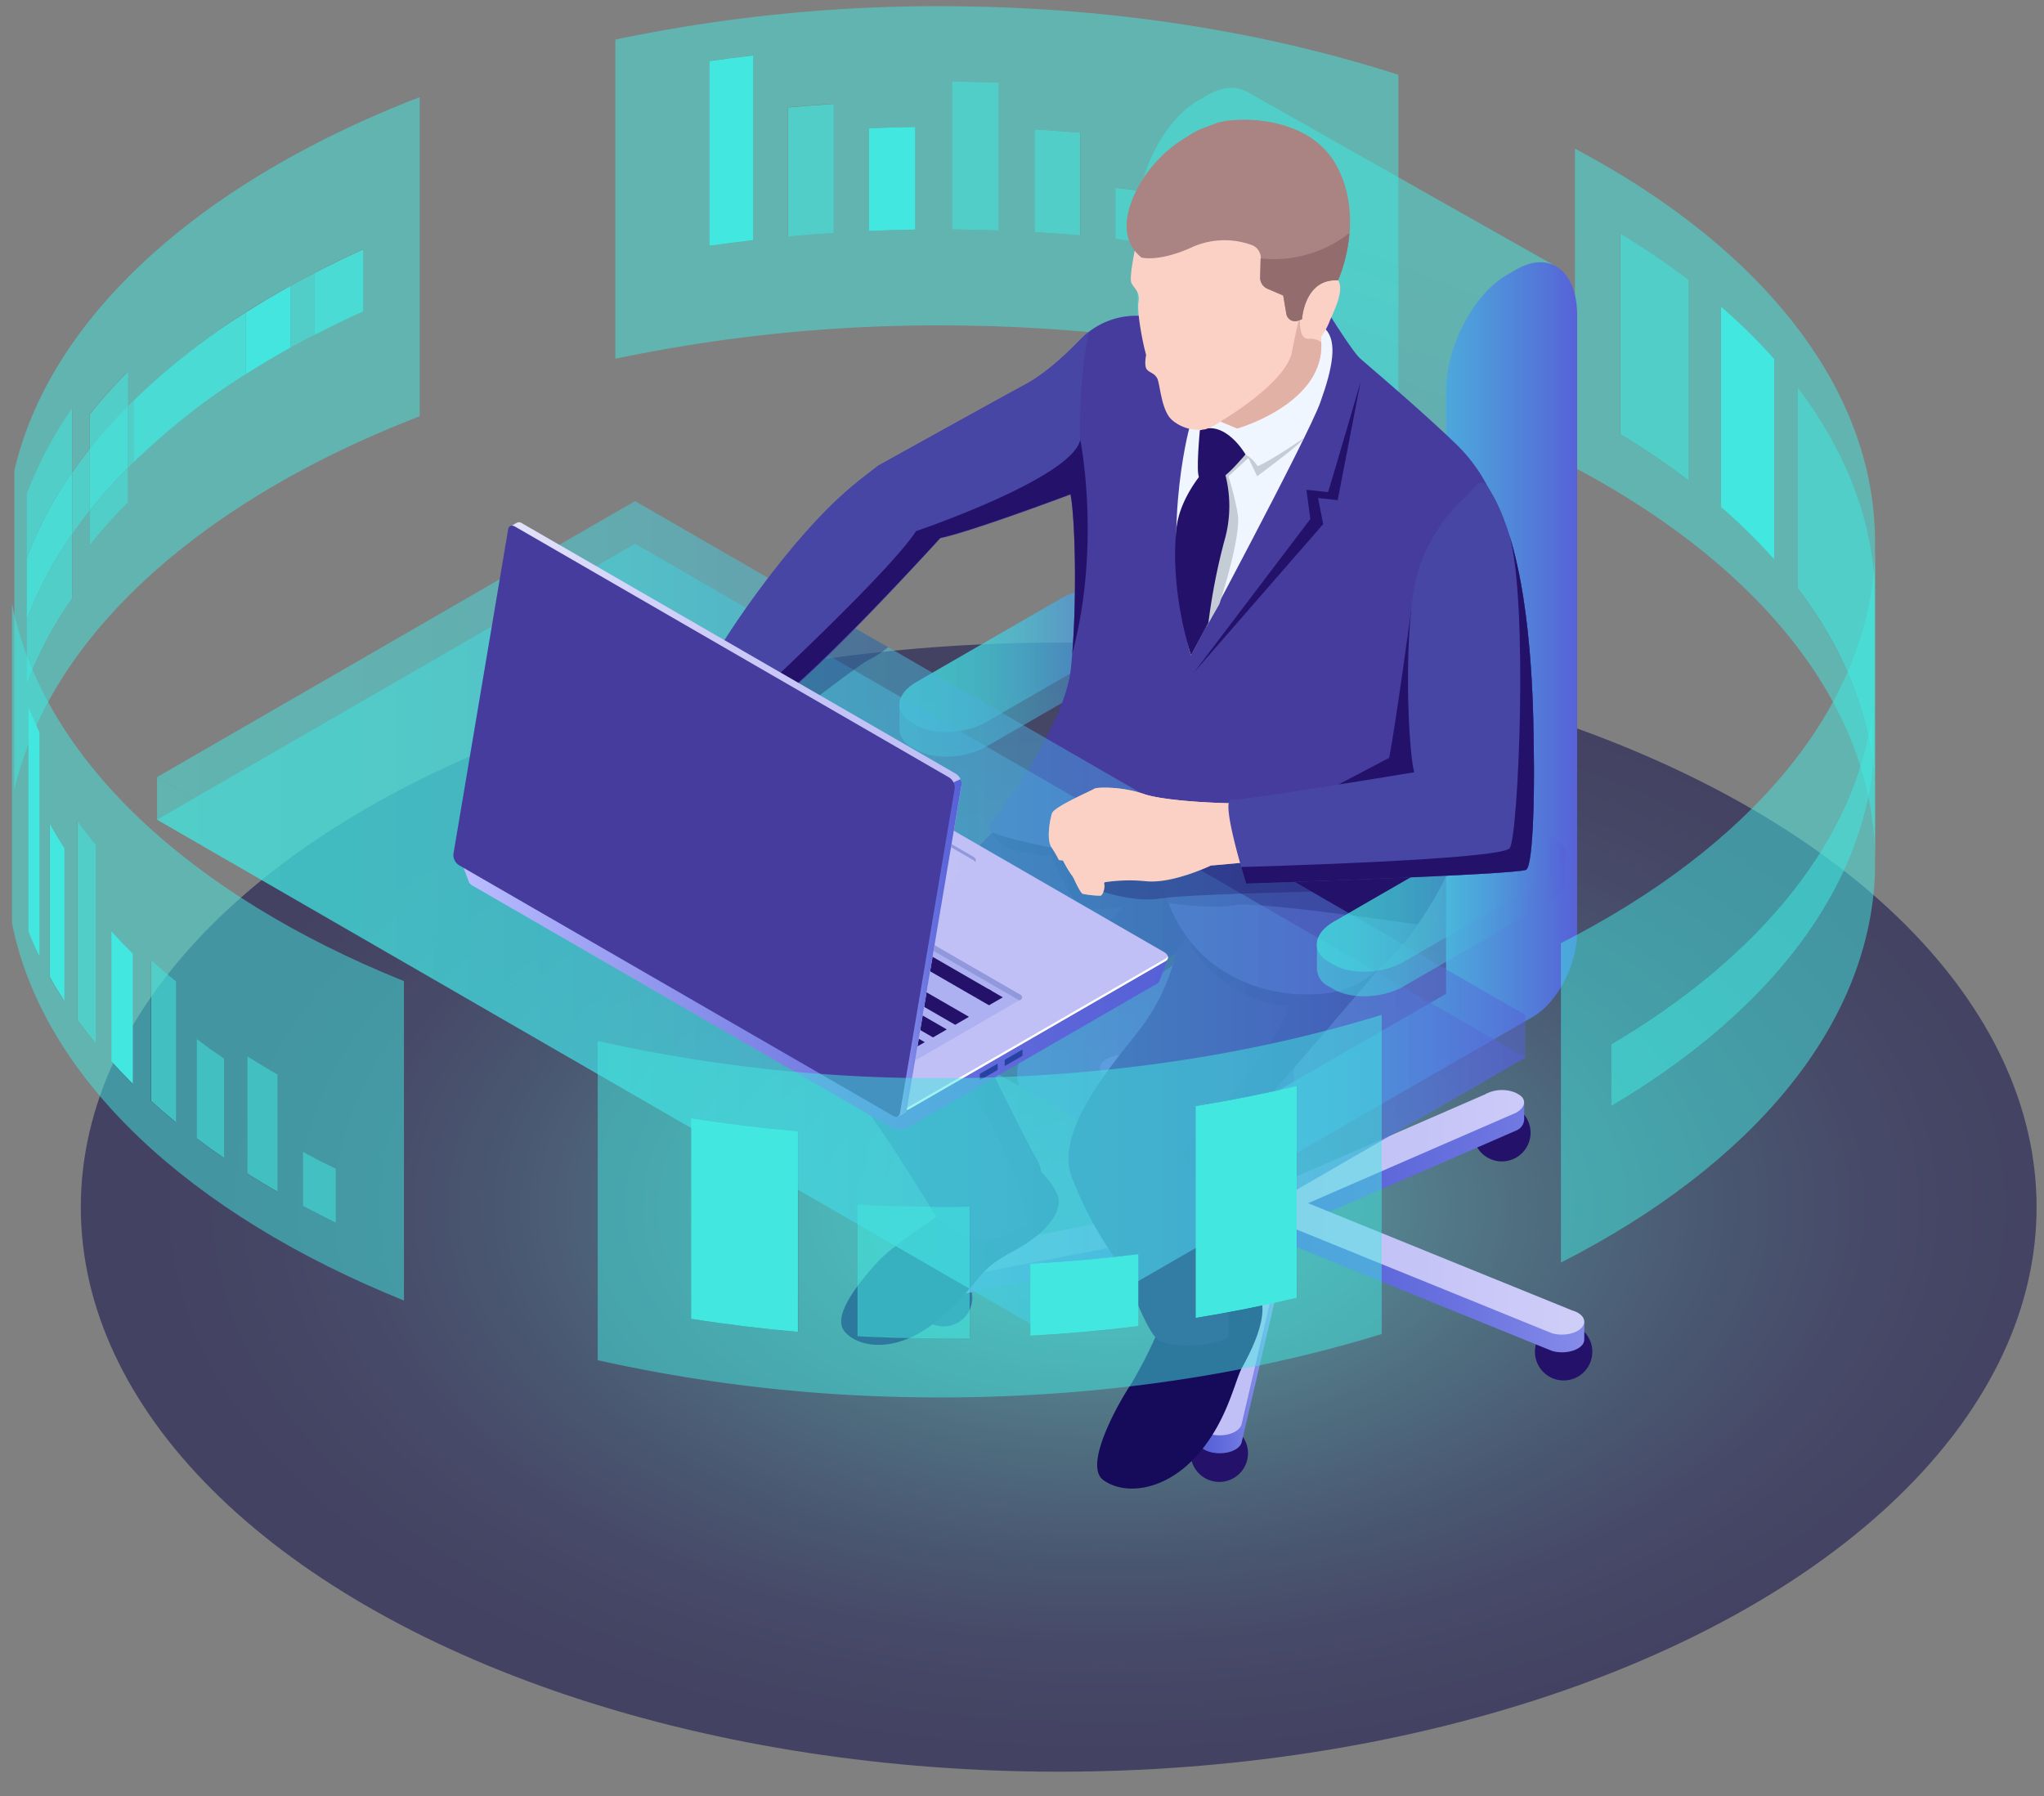 <svg xmlns="http://www.w3.org/2000/svg" xmlns:xlink="http://www.w3.org/1999/xlink" viewBox="0 0 360.96 317.24"><rect x="0" y="0" width="360.96" height="317.24" fill="#808080" stroke="none"/><defs><style>.cls-1{fill:none;}.cls-2{isolation:isolate;}.cls-16,.cls-17,.cls-19,.cls-3,.cls-34,.cls-35,.cls-36,.cls-38,.cls-39{opacity:0.5;}.cls-3{mix-blend-mode:lighten;fill:url(#Ѕезым_нный_градиент_211);}.cls-4,.cls-5,.cls-6,.cls-7,.cls-8{fill:#42e8e0;}.cls-4{opacity:0.5;}.cls-5{opacity:0.75;}.cls-6{opacity:0.88;}.cls-7{opacity:0.97;}.cls-9{fill:#24126a;}.cls-10{fill:url(#Ѕезым_нный_градиент_24);}.cls-11{fill:url(#Ѕезым_нный_градиент_24-2);}.cls-12{fill:url(#Ѕезым_нный_градиент_24-3);}.cls-13{fill:url(#Ѕезым_нный_градиент_24-4);}.cls-14{fill:url(#Ѕезым_нный_градиент_24-5);}.cls-15{fill:url(#Ѕезым_нный_градиент_3);}.cls-16{fill:url(#Ѕезым_нный_градиент_254);}.cls-17{fill:url(#Ѕезым_нный_градиент_254-2);}.cls-18{fill:#515151;}.cls-20{fill:url(#Ѕезым_нный_градиент_254-3);}.cls-21,.cls-41{fill:#2d2d2d;}.cls-22{fill:url(#Ѕезым_нный_градиент_254-4);}.cls-23{fill:#160a5b;}.cls-24{fill:#453c9e;}.cls-25{fill:#fcd1c5;}.cls-26{fill:#f0f6ff;}.cls-27{fill:#c4ccd6;}.cls-28{fill:#e2b1a6;}.cls-29{fill:#aa8383;}.cls-30{fill:#936d6d;}.cls-31{fill:#263649;}.cls-32{clip-path:url(#clip-path);}.cls-33{fill:#334659;}.cls-34{fill:url(#Ѕезым_нный_градиент_254-5);}.cls-35{fill:url(#Ѕезым_нный_градиент_254-6);}.cls-36{fill:url(#Ѕезым_нный_градиент_254-7);}.cls-37{fill:#180d5b;opacity:0.3;}.cls-38{fill:url(#Ѕезым_нный_градиент_254-8);}.cls-39{fill:url(#Ѕезым_нный_градиент_254-9);}.cls-40{fill:#4846a5;}.cls-41{opacity:0.63;}.cls-42{fill:url(#Ѕезым_нный_градиент_24-6);}.cls-43{fill:url(#Ѕезым_нный_градиент_3-2);}.cls-44{fill:#fff;}.cls-45{fill:#2842a2;}.cls-46{fill:#adb1f2;}.cls-47{fill:#9198db;}.cls-48{fill:url(#Ѕезым_нный_градиент_3-3);}.cls-49{fill:url(#Ѕезым_нный_градиент_3-4);}.cls-50{fill:url(#Ѕезым_нный_градиент_24-7);}</style><radialGradient id="Ѕезым_нный_градиент_211" cx="-2546.53" cy="-340.09" r="141.01" gradientTransform="matrix(-0.87, 0.5, 0.87, 0.5, -1723.81, 1656.52)" gradientUnits="userSpaceOnUse"><stop offset="0" stop-color="#42e8e0"/><stop offset="0.15" stop-color="#33aeb9"/><stop offset="0.31" stop-color="#267a95"/><stop offset="0.47" stop-color="#1b5078"/><stop offset="0.62" stop-color="#132e61"/><stop offset="0.76" stop-color="#0d1651"/><stop offset="0.89" stop-color="#090847"/><stop offset="1" stop-color="#080344"/></radialGradient><linearGradient id="Ѕезым_нный_градиент_24" x1="221.9" y1="213.96" x2="130.11" y2="236.37" gradientUnits="userSpaceOnUse"><stop offset="0" stop-color="#5761d7"/><stop offset="0.18" stop-color="#5c66d9"/><stop offset="0.39" stop-color="#6a73df"/><stop offset="0.61" stop-color="#8289e8"/><stop offset="0.85" stop-color="#a3a7f5"/><stop offset="1" stop-color="#bcbeff"/></linearGradient><linearGradient id="Ѕезым_нный_градиент_24-2" x1="222.58" y1="205.77" x2="324.2" y2="205.77" xlink:href="#Ѕезым_нный_градиент_24"/><linearGradient id="Ѕезым_нный_градиент_24-3" x1="211.13" y1="203.58" x2="187.37" y2="180.62" xlink:href="#Ѕезым_нный_градиент_24"/><linearGradient id="Ѕезым_нный_градиент_24-4" x1="223.82" y1="226.53" x2="312.06" y2="226.53" xlink:href="#Ѕезым_нный_градиент_24"/><linearGradient id="Ѕезым_нный_градиент_24-5" x1="211.47" y1="236.46" x2="228.1" y2="236.46" xlink:href="#Ѕезым_нный_градиент_24"/><linearGradient id="Ѕезым_нный_градиент_3" x1="216.86" y1="219.95" x2="333.15" y2="219.95" gradientUnits="userSpaceOnUse"><stop offset="0" stop-color="#c0bff6"/><stop offset="0.29" stop-color="#c5c4f7"/><stop offset="0.64" stop-color="#d3d2f9"/><stop offset="1" stop-color="#e9e9fd"/></linearGradient><linearGradient id="Ѕезым_нный_градиент_254" x1="158.81" y1="116.59" x2="202.81" y2="116.59" gradientUnits="userSpaceOnUse"><stop offset="0" stop-color="#42e8e0"/><stop offset="0.15" stop-color="#43e3e0"/><stop offset="0.33" stop-color="#45d5df"/><stop offset="0.52" stop-color="#49bddd"/><stop offset="0.72" stop-color="#4e9cdb"/><stop offset="0.93" stop-color="#5472d8"/><stop offset="1" stop-color="#5761d7"/></linearGradient><linearGradient id="Ѕезым_нный_градиент_254-2" x1="158.81" y1="118.78" x2="202.81" y2="118.78" xlink:href="#Ѕезым_нный_градиент_254"/><linearGradient id="Ѕезым_нный_градиент_254-3" x1="254.73" y1="44.28" x2="212.95" y2="151.78" xlink:href="#Ѕезым_нный_градиент_254"/><linearGradient id="Ѕезым_нный_градиент_254-4" x1="212.05" y1="128.75" x2="278.52" y2="128.75" xlink:href="#Ѕезым_нный_градиент_254"/><clipPath id="clip-path"><path class="cls-1" d="M235.5,170.39l-.85-.49c-3.15-1.82-2.76-5,.89-7.11L261.23,148c3.64-2.11,9.15-2.34,12.31-.51l.85.49c3.16,1.82,2.76,5-.88,7.11l-25.69,14.83C244.17,172,238.66,172.21,235.5,170.39Z"/></clipPath><linearGradient id="Ѕезым_нный_градиент_254-5" x1="27.73" y1="165.79" x2="269.37" y2="165.79" xlink:href="#Ѕезым_нный_градиент_254"/><linearGradient id="Ѕезым_нный_градиент_254-6" x1="27.73" y1="186.39" x2="269.37" y2="186.39" xlink:href="#Ѕезым_нный_градиент_254"/><linearGradient id="Ѕезым_нный_градиент_254-7" x1="27.73" y1="158.26" x2="269.37" y2="158.26" xlink:href="#Ѕезым_нный_градиент_254"/><linearGradient id="Ѕезым_нный_градиент_254-8" x1="232.52" y1="158.92" x2="276.52" y2="158.92" xlink:href="#Ѕезым_нный_градиент_254"/><linearGradient id="Ѕезым_нный_градиент_254-9" x1="232.52" y1="161.1" x2="276.52" y2="161.1" xlink:href="#Ѕезым_нный_градиент_254"/><linearGradient id="Ѕезым_нный_градиент_24-6" x1="67.1" y1="164.25" x2="192.18" y2="164.25" gradientTransform="matrix(-1, 0, 0, 1, 273.33, 0)" xlink:href="#Ѕезым_нный_градиент_24"/><linearGradient id="Ѕезым_нный_градиент_3-2" x1="109.12" y1="160.08" x2="234.27" y2="160.08" gradientTransform="matrix(-1, 0, 0, 1, 273.33, 0)" xlink:href="#Ѕезым_нный_градиент_3"/><linearGradient id="Ѕезым_нный_градиент_3-3" x1="101" y1="150.45" x2="133.04" y2="150.45" gradientTransform="matrix(-1, 0, 0, 1, 273.33, 0)" xlink:href="#Ѕезым_нный_градиент_3"/><linearGradient id="Ѕезым_нный_градиент_3-4" x1="103.51" y1="144.68" x2="192.07" y2="144.68" gradientTransform="matrix(-1, 0, 0, 1, 273.33, 0)" xlink:href="#Ѕезым_нный_градиент_3"/><linearGradient id="Ѕезым_нный_градиент_24-7" x1="103.51" y1="167.39" x2="118.72" y2="167.39" gradientTransform="matrix(-1, 0, 0, 1, 273.33, 0)" xlink:href="#Ѕезым_нный_градиент_24"/></defs><g class="cls-2"><g id="_лой_1" data-name="—лой_1"><ellipse class="cls-3" cx="186.96" cy="213.21" rx="172.69" ry="99.71"/><path class="cls-4" d="M331,137.9V102.47c-.82-12.08-5.6-23.59-13.62-34.11v35.43c8,10.53,12.8,22,13.62,34.11ZM313.31,98.82V63.38a102.59,102.59,0,0,0-9.38-9.24V89.57a102.67,102.67,0,0,1,9.38,9.25Zm-15.19-14V49.42a136,136,0,0,0-12-8.14V76.71a136,136,0,0,1,12,8.14Zm-20-2.23V26.25c32.64,17.32,53,42.08,53,69.48v56.38c0-27.4-20.38-52.17-53-69.49Z"/><path class="cls-4" d="M218.44,55.56V45.38q-3.74-.72-7.55-1.33V54.23q3.81.62,7.55,1.33ZM204.86,43.14v-9c-2.59-.36-5.19-.68-7.82-1v9c2.63.29,5.23.61,7.82,1Zm26.65,5.1V36q-3.58-.89-7.26-1.68V46.56q3.67.8,7.26,1.68ZM190.8,41.57V23.44c-2.65-.23-5.34-.42-8-.58V41c2.7.15,5.39.35,8,.57Zm-29.17-1V22.42q-4.09.06-8.15.24V40.79q4.05-.18,8.15-.24Zm-14.49.59V18.33c-2.67.17-5.33.39-8,.63V41.77c2.63-.25,5.29-.46,8-.63Zm29.22-.44V14.61c-2.45-.08-4.9-.14-7.37-.16h-.88V40.53H169c2.47,0,4.92.08,7.37.17ZM133,42.42V9.79q-3.9.45-7.74,1V43.44q3.84-.55,7.74-1ZM108.65,7A277.28,277.28,0,0,1,169,1.11c28.33.29,54.87,4.65,77.95,12.1V69.58C223.86,62.14,197.32,57.77,169,57.49a277.29,277.29,0,0,0-60.34,5.88V7Z"/><path class="cls-4" d="M12.74,83.46V72.11a68.51,68.51,0,0,0-8,15.13v33.61a68.44,68.44,0,0,1,8-15.12V94.38c1-1.41,2-2.8,3.1-4.17v6.12a90.05,90.05,0,0,1,6.78-7.6V82.61C33.25,71.9,47.42,62.52,64.18,55V44q-4.47,2-8.7,4.21c-1.4.73-2.79,1.47-4.15,2.23A128.63,128.63,0,0,0,23.58,70.74c-.33.31-.65.63-1,1V65.57a91.63,91.63,0,0,0-6.78,7.6v6.12c-1.09,1.38-2.13,2.77-3.1,4.17ZM2.53,83.11C8.94,55.6,35.89,31.9,74.12,17.16V73.53C35.89,88.28,8.94,112,2.53,139.48V83.11Z"/><path class="cls-5" d="M22.62,71.69c.31-.32.63-.64,1-1V81.65A121.55,121.55,0,0,1,43.43,66.09q3.81-2.43,7.9-4.7V50.48c1.36-.76,2.75-1.5,4.15-2.23V59.16Q59.71,57,64.18,55v0C47.42,62.52,33.25,71.9,22.62,82.61V71.69ZM12.74,83.46c1-1.4,2-2.79,3.1-4.17V90.21c-1.09,1.37-2.13,2.76-3.1,4.17V83.46Z"/><path class="cls-6" d="M55.48,48.25q4.23-2.19,8.7-4.21V55q-4.47,2-8.7,4.2V48.25Z"/><path class="cls-6" d="M23.58,70.74A121.59,121.59,0,0,1,43.43,55.17V66.09A121.55,121.55,0,0,0,23.58,81.65V70.74Z"/><path class="cls-7" d="M43.43,55.17q3.81-2.43,7.9-4.69V61.39q-4.09,2.28-7.9,4.7V55.17Z"/><path class="cls-5" d="M4.72,87.24a68.51,68.51,0,0,1,8-15.13V83.46a68.51,68.51,0,0,0-8,15.13V109.5a68.44,68.44,0,0,1,8-15.12v11.35a68.44,68.44,0,0,0-8,15.12V87.24Z"/><path class="cls-6" d="M4.72,98.59a68.51,68.51,0,0,1,8-15.13V94.38a68.44,68.44,0,0,0-8,15.12V98.59Z"/><path class="cls-5" d="M15.84,90.21a90.05,90.05,0,0,1,6.78-7.6v6.12a90.05,90.05,0,0,0-6.78,7.6V90.21Zm0-17a91.63,91.63,0,0,1,6.78-7.6v6.12a91.63,91.63,0,0,0-6.78,7.6V73.17Z"/><path class="cls-6" d="M15.84,79.29a91.63,91.63,0,0,1,6.78-7.6V82.61a90.05,90.05,0,0,0-6.78,7.6V79.29Z"/><path class="cls-5" d="M317.41,68.36c8,10.52,12.8,22,13.62,34.11V137.9c-.82-12.07-5.6-23.58-13.62-34.11V68.36Z"/><path class="cls-8" d="M303.93,54.14a102.59,102.59,0,0,1,9.38,9.24V98.82a102.67,102.67,0,0,0-9.38-9.25V54.14Z"/><path class="cls-5" d="M286.16,41.28a136,136,0,0,1,12,8.14V84.85a136,136,0,0,0-12-8.14V41.28Z"/><path class="cls-5" d="M224.25,34.28q3.67.8,7.26,1.68V48.24q-3.58-.89-7.26-1.68V34.28Z"/><path class="cls-5" d="M210.89,44.05q3.81.62,7.55,1.33V55.56q-3.74-.72-7.55-1.33V44.05Z"/><path class="cls-5" d="M197,33.17c2.63.29,5.23.61,7.82,1v9c-2.59-.35-5.19-.67-7.82-1v-9Z"/><path class="cls-5" d="M182.76,22.86c2.7.16,5.39.35,8,.58V41.57c-2.65-.22-5.34-.42-8-.57V22.86Z"/><path class="cls-5" d="M168.11,14.44H169c2.47,0,4.92.08,7.37.16V40.7c-2.45-.09-4.9-.14-7.37-.17h-.88V14.44Z"/><path class="cls-8" d="M153.48,22.66q4.05-.18,8.15-.24V40.55q-4.09.06-8.15.24V22.66Z"/><path class="cls-5" d="M139.18,19c2.63-.24,5.29-.46,8-.63V41.14c-2.67.17-5.33.38-8,.63V19Z"/><path class="cls-8" d="M125.27,10.8q3.84-.56,7.74-1V42.42q-3.9.46-7.74,1V10.8Z"/><path class="cls-9" d="M220.39,256.67a5.07,5.07,0,1,1-5.07-5.07A5.07,5.07,0,0,1,220.39,256.67Z"/><path class="cls-9" d="M270.29,200.06a5.07,5.07,0,1,1-5.06-5.07A5.07,5.07,0,0,1,270.29,200.06Z"/><circle class="cls-9" cx="276.13" cy="238.75" r="5.07"/><path class="cls-9" d="M171.71,229.2a5.07,5.07,0,1,1-5.07-5.07A5.06,5.06,0,0,1,171.71,229.2Z"/><path class="cls-9" d="M203,195A5.07,5.07,0,1,1,198,189.9,5.06,5.06,0,0,1,203,195Z"/><path class="cls-10" d="M222.51,213.73l-55.7,10.73a5,5,0,0,0-.69.11l0-.37-2.68-.68v3.16h0a1.64,1.64,0,0,0,0,.38c.34,1.23,2.35,2.08,4.5,1.88l55.7-10.73Z"/><path class="cls-11" d="M269.17,194.62l-1.69,1.43a6.36,6.36,0,0,0-5.22.39l-39.68,17.27,5.56,3.21,39.67-17.27a2.23,2.23,0,0,0,1.35-1.88h0Z"/><path class="cls-12" d="M201.72,190.77c-1-1.12-3.35-1.56-5.28-1h0a3.58,3.58,0,0,0-.63.23,2.88,2.88,0,0,0-.35-.45,7.84,7.84,0,0,0-1.16-.83v3.15h0a1.55,1.55,0,0,0,.42,1l25.6,23.38,7-2.06Z"/><path class="cls-13" d="M279.79,233.39l-.94.33-.54,1.13a4.42,4.42,0,0,0-.67-.25l-50.25-20.42-3.57,4,50.26,20.42c1.93.57,4.29.12,5.28-1h0a1.5,1.5,0,0,0,.41-1.05h0Z"/><path class="cls-14" d="M220.34,216.25l-8.25,35.36-.62-.32v3.27h0c.11,1,1.44,1.92,3.3,2.09,2.14.2,4.15-.64,4.49-1.88L228.1,217Z"/><path class="cls-15" d="M277.64,231.45,231,212.51l36.78-16c1.65-.95,1.83-2.39.4-3.21l-.38-.23a6.21,6.21,0,0,0-5.57.23l-36.78,16-23.76-21.69c-1-1.12-3.35-1.56-5.28-1h0c-1.93.57-2.7,1.93-1.71,3.05l23.75,21.68-51.67,9.95c-2.15.2-3.61,1.36-3.27,2.6s2.35,2.08,4.5,1.88l51.66-9.95-8.18,35.06c-.34,1.24,1.12,2.4,3.27,2.6s4.15-.65,4.49-1.89l8.18-35.06,46.62,18.94c1.93.57,4.29.13,5.28-1S279.57,232,277.64,231.45ZM226,212.56l-.87,1-1.89-.17-.3-1.09,1.7-.5Z"/><path class="cls-9" d="M224.43,215.46h0a4.07,4.07,0,0,1-4.07-4.07v-47h8.13v47A4.07,4.07,0,0,1,224.43,215.46Z"/><path class="cls-16" d="M161.79,128.07l-.85-.5c-3.16-1.82-2.76-5,.88-7.1l25.69-14.84c3.65-2.1,9.16-2.33,12.32-.51l.85.49c3.16,1.83,2.76,5-.88,7.11l-25.7,14.84C170.46,129.66,165,129.89,161.79,128.07Z"/><path class="cls-17" d="M202.81,108.44h0a3.79,3.79,0,0,0-2.11-2.84l-.85-.49c-3.16-1.82-8.67-1.59-12.32.51l-25.69,14.84c-1.93,1.11-2.94,2.53-3,3.89h0v4.47h0a3.64,3.64,0,0,0,2.12,3.1l.85.49c3.16,1.82,8.67,1.59,12.31-.51l25.7-14.83c1.87-1.08,2.88-2.45,3-3.77h0Z"/><path class="cls-18" d="M216.18,148.77l-53.81,31c-2.66,1.54-4.83-.09-4.83-3.65h0c0-3.55,2.17-7.68,4.83-9.22L224,131.37v2.43C224,139.57,220.51,146.27,216.18,148.77Z"/><g class="cls-19"><path class="cls-20" d="M220.15,16.16h0c-1.87-1-4.28-.87-6.91.65l-1.61.92c-5.95,3.44-10.77,12.66-10.77,20.59V144.74l14.3-8.25v3.38l-17.15,14-39,26.12,54.76,30.95,31.48-24.23,17.92-15.31L274.38,46.83Z"/></g><path class="cls-21" d="M180,191.82a6.65,6.65,0,0,1,1.42-6.73c2.88-2.88,18-9.25,19.11-9.93s6.54-4.69,6.54-4.69l1.66-3.72s-30.73,3-31.14,3.47-14.39,13-14,13.57,9.64,2.78,9.64,2.78l1.78,2.44Z"/><path class="cls-22" d="M267.75,47.61l-1.61.93c-5.95,3.43-10.77,12.65-10.77,20.58V175.53l-38.49,22.2c-2.67,1.54-4.83,5.67-4.83,9.23h0c0,3.55,2.16,5.18,4.83,3.65l53.81-31c4.33-2.5,7.83-9.2,7.83-15V55.75C278.52,47.82,273.7,44.17,267.75,47.61Z"/><path class="cls-23" d="M165.48,214.87S157.55,220,154.87,223s-8,9.14-5.8,12.06,9.56,4.56,17.49-2.74,5.67-7.74,12.43-11.36,8.61-7.56,7.8-9.81-4.15-6.23-6-5.38S165.48,214.87,165.48,214.87Z"/><path class="cls-23" d="M204,236.23a80,80,0,0,1-4.32,8.34c-1.46,2.08-8.58,14.07-4.86,16.82s10.75,2,16.31-4.05S218,244,219.35,241.53s4.79-8.86,3.17-12.58-2-4.35-2-4.35Z"/><path class="cls-9" d="M175.25,147.05S151.69,170.29,147.83,182a13,13,0,0,0,2.92,11.26c4.56,4.94,14.23,21.11,14.23,21.11s7.21,8.73,16.53,1.75c0,0,4.21-6.73,1.62-11.21s-9.48-18.77-9.48-18.77,15.11-10.4,22.57-13a103.79,103.79,0,0,0,11.43-4.66,35.75,35.75,0,0,1-6.81,13.9c-5.45,6.87-14.59,17.89-11.55,25.57A64.35,64.35,0,0,0,197,222.35c2.86,4.42,5.56,13.64,8,14.59s13.7,2.07,15.53-5.27-3.84-21.59-6.4-26.41c0,0,30.47-35.15,33.37-39S184.68,141.09,175.25,147.05Z"/><path class="cls-23" d="M183.13,204.87c-2.59-4.47-9.48-18.77-9.48-18.77s15.11-10.4,22.57-13a103.79,103.79,0,0,0,11.43-4.66,77.05,77.05,0,0,0,8.13-15.51c-17.18-5-35.84-8.83-40.53-5.86,1.66,4.11,10.42,4.08,10.42,4.08s3.27,8,5.44,9,7.36-.1,7.36-.1-.84,1.31-4.54,4-26.88,21.66-26.88,21.66,1.32.75,7.49,11.91,7,18.51,7,18.51S185.72,209.35,183.13,204.87Z"/><path class="cls-23" d="M235.21,159.38c-13.62-1.3-29.48-1.41-25.91,5.74a22.84,22.84,0,0,0,18.24,12.67c-.08,4.46-18.77,26-18.77,26l4.35,8.47c4.36,8.47,3.81,23.89,3.81,23.89a6.85,6.85,0,0,0,3.55-4.47c1.82-7.33-3.84-21.59-6.4-26.41,0,0,30.47-35.15,33.37-39C248.31,165.1,243.15,162.43,235.21,159.38Z"/><path class="cls-24" d="M151.43,85.09l3.62-2.81s19.53-10.85,26-14.36c3.52-1.9,7.17-5.31,9.78-8a13.61,13.61,0,0,1,9.75-4.15l34.22-.17s4,6.39,5.33,7.65c1,.92,10.27,8.7,16.93,15.11a28.84,28.84,0,0,1,7.76,12.91c3.81,13.44,3.76,40.52,4.33,59.89A60.65,60.65,0,0,1,261,153.3c-5.83,1.24-5.11.45-5.11.45s-8.73,19.64-20.57,21.54-27.81-3.64-30.65-22.24c0,0-23.09-3.46-29.36-6a1,1,0,0,1-.4-1.45c2.79-3.71,13.2-18.07,14.19-27.43,1.15-10.82.8-26.53-.06-30.82,0,0-17.41,6.56-23,7.72,0,0-21.2,23.3-30.06,29.64,0,0,3-4.77-3.06-8Z"/><path class="cls-9" d="M261,153.3c.88-.19,1.68-.37,2.41-.55l-1.23-2.41L230,146.94l-18.76,1L204.82,154a30.13,30.13,0,0,0,1.52,5.51s8,1.15,11.67.36,32.28,3.42,32.33,3.42a65.42,65.42,0,0,0,5.5-9.53C255.81,154,256.16,154.32,261,153.3Z"/><path class="cls-25" d="M217.61,142.08a.28.28,0,0,0-.26-.21c-1.55,0-11.59-.33-15.38-1.64-4.12-1.42-8.48-1.16-8.7-.93s-7.08,3.15-7.48,4.33-1,4.69-.12,6A20.23,20.23,0,0,1,187,151.9l.72.08a21.46,21.46,0,0,0,1.44,2.46,4.12,4.12,0,0,1,.56.92c.43.93,1.19,2.47,1.51,2.51a16.46,16.46,0,0,0,3.11.33c.45-.12.84-1.46.66-2.06a.25.25,0,0,1,.2-.34,29.64,29.64,0,0,1,7.29-.15c4.47.41,10.78-2.51,11.35-2.78a.17.17,0,0,1,.1,0l6.29-.57a.28.28,0,0,0,.25-.36Z"/><path class="cls-26" d="M210,75.72s-5.36,19.75.3,40.05c0,0,20.62-38.46,22.86-44.7s3-10.67.95-12.91-20.71,9.33-20.71,9.33Z"/><path class="cls-27" d="M215.34,106.69s3.92-12,3.24-15.89a46.06,46.06,0,0,0-1.66-6.66l3.54-3.26L222,84.11s7.8-5.72,8.32-6.78c0,0-6.28,4.31-8.25,5a5.91,5.91,0,0,0-2.17-2.07c-1.24-.52-4.31,3.68-4.31,3.68l-.57,7.3-3.08,17,1.07,2.53Z"/><path class="cls-9" d="M211.89,76s-.74,7.76-.1,8.31,3,.58,4.16-.05,4-4,4-4S216.43,74.06,211.89,76Z"/><path class="cls-9" d="M216.1,82.83a22.11,22.11,0,0,1,.08,12.83A108.14,108.14,0,0,0,213.4,110l-3.07,5.74s-3.82-11.24-2.56-22.53c.56-5.07,4.43-9.55,4.43-9.55Z"/><path class="cls-25" d="M200.4,44.23s-1,4.8-.61,5.71,1.56,1.52,1.26,3.39.79,7.47,1.35,9.34c0,0-.41,2,.15,2.61s1.28.59,1.8,1.53.71,5.79,2.67,7.41a7.22,7.22,0,0,0,5.84,1.6,9.49,9.49,0,0,0,2.67-1.36l2.95,1.24s15.33-4.35,14.85-15.12V59.44a12.39,12.39,0,0,0,1.41-2.52c.31-1,2.85-5.48,1.57-7.41,0,0,5.94-23.44-12.38-24.85S202.84,36.08,200.4,44.23Z"/><path class="cls-28" d="M233.33,60.58v-.13a3.36,3.36,0,0,0-2.1-.64c-2.1.37-1.62-4-1.62-4s-.39.79-1.46,6.35-12.62,12.28-12.62,12.28l2.95,1.24S233.81,71.35,233.33,60.58Z"/><path class="cls-29" d="M200.48,34.05c-1.79,3.8-2.65,8.37,1.1,11.44,0,0,3.15.86,9.13-1.92A14,14,0,0,1,221,43.26a2.44,2.44,0,0,1,1.65,2.38L222.54,49a2.12,2.12,0,0,0,1.29,2l2.78,1.19.55,3.24a1.55,1.55,0,0,0,2.06,1.21l.71-.25s.41-7.22,6.37-6.86c0,0,4.82-10.43-.12-20s-18.49-8.86-21.38-7.77c-3.8,1.42-3.27,1.21-5.45,2.56A23.12,23.12,0,0,0,200.48,34.05Z"/><path class="cls-9" d="M249.23,107.61s-2.77,20.45-3.91,26.24l-9,4.73,15.92-1Z"/><path class="cls-30" d="M236.3,49.51a27.16,27.16,0,0,0,2-8.36,21.57,21.57,0,0,1-15.69,4.49L222.54,49a2.12,2.12,0,0,0,1.29,2l2.78,1.19.55,3.24a1.55,1.55,0,0,0,2.06,1.21l.71-.25S230.34,49.15,236.3,49.51Z"/><path class="cls-9" d="M240.26,67.48s-4.74,16.3-5.73,19.44l-3.82-.41.69,5.16-20.56,27.11,22.83-26.21-.91-4.6,3.47.37Z"/><path class="cls-31" d="M220.07,156.06s48.23-1.57,49.46-2.45,1.45-13.28,1.34-20.47c-.08-5,0-24.78-4.33-38.63,3.38,11.73,1.6,53.18.07,55.29s-47.41,3.33-47.41,3.33h0C219.69,154.85,220.07,156.06,220.07,156.06Z"/><path class="cls-25" d="M125.32,117.48s-.19,1.22-2.28,2.41-7.47,3.84-8.33,4.6-4.74,4.16-4.86,4.61-1.27,4.29-1.26,4.53.37,2,.37,2l-1.19,5.68s-1.51,2.2.13,2.8a2.1,2.1,0,0,0,2.61-1.36,27.12,27.12,0,0,0,4.31-2.6c1.82-1.41,9.14-7.3,10.39-6.94s.1,2.47-.5,2.83-4.48,4.16-2.85,6.79,2.68-1.49,3.76-2.32,3.39-4.14,4.81-4.55,4-5.71,4.35-8.09,2-3.9,2.63-4.66-1.3-6.66-1.3-6.66l-7.25-2.26L126.32,116Z"/><g class="cls-32"><path class="cls-33" d="M263,86.39c-1.51-2.39-2.21-.63-4.24,1.35a31.41,31.41,0,0,0-8,12c-3.23,9.51-2.07,33.26-1,36.66,0,0-30.2,5-32.29,4.86s2.59,14.78,2.59,14.78,48.23-1.57,49.46-2.45,1.45-13.28,1.34-20.47C270.77,127,270.88,98.87,263,86.39Z"/><path class="cls-31" d="M220.07,156.06s48.23-1.57,49.46-2.45,1.45-13.28,1.34-20.47c-.08-5,0-24.78-4.33-38.63,3.38,11.73,1.6,53.18.07,55.29s-47.41,3.33-47.41,3.33h0C219.69,154.85,220.07,156.06,220.07,156.06Z"/></g><polygon class="cls-34" points="184.95 235.54 27.73 144.77 112.15 96.03 269.37 186.8 184.95 235.54"/><polygon class="cls-35" points="27.73 137.25 27.73 144.77 184.95 235.54 269.37 186.8 269.37 179.27 184.95 228.01 27.73 137.25"/><polygon class="cls-36" points="184.95 228.01 27.73 137.25 112.15 88.5 269.37 179.27 184.95 228.01"/><path class="cls-37" d="M194.16,157.31s6,2.15,10.66,1.39,26.83-1.21,26.83-1.21l-3.5-2-7.79-5.43-19.3,1.3L193.61,154Z"/><path class="cls-25" d="M217.61,142.08a.28.28,0,0,0-.26-.21c-1.55,0-11.59-.33-15.38-1.64-4.12-1.42-8.48-1.16-8.7-.93s-7.08,3.15-7.48,4.33-1,4.69-.12,6A20.23,20.23,0,0,1,187,151.9l.72.08a21.46,21.46,0,0,0,1.44,2.46,4.12,4.12,0,0,1,.56.92c.43.93,1.19,2.47,1.51,2.51a16.46,16.46,0,0,0,3.11.33c.45-.12.84-1.46.66-2.06a.25.25,0,0,1,.2-.34,29.64,29.64,0,0,1,7.29-.15c4.47.41,10.78-2.51,11.35-2.78a.17.17,0,0,1,.1,0l6.29-.57a.28.28,0,0,0,.25-.36Z"/><path class="cls-38" d="M235.5,170.39l-.85-.49c-3.15-1.82-2.76-5,.89-7.11L261.23,148c3.64-2.11,9.15-2.34,12.31-.51l.85.49c3.16,1.82,2.76,5-.88,7.11l-25.69,14.83C244.17,172,238.66,172.21,235.5,170.39Z"/><path class="cls-39" d="M276.52,150.76h0a3.72,3.72,0,0,0-2.11-2.83l-.85-.49c-3.16-1.83-8.67-1.6-12.31.51l-25.69,14.83c-1.94,1.12-2.95,2.53-3,3.89h0v4.48h0a3.65,3.65,0,0,0,2.12,3.09l.85.49c3.16,1.83,8.67,1.6,12.32-.51l25.69-14.83c1.87-1.08,2.88-2.45,3-3.77h0Z"/><path class="cls-40" d="M263,86.39c-1.51-2.39-2.21-.63-4.24,1.35a31.41,31.41,0,0,0-8,12c-3.23,9.51-2.07,33.26-1,36.66,0,0-30.2,5-32.29,4.86s2.59,14.78,2.59,14.78,48.23-1.57,49.46-2.45,1.45-13.28,1.34-20.47C270.77,127,270.88,98.87,263,86.39Z"/><path class="cls-9" d="M220.07,156.06s48.23-1.57,49.46-2.45,1.45-13.28,1.34-20.47c-.08-5,0-24.78-4.33-38.63,3.38,11.73,1.6,53.18.07,55.29s-47.41,3.33-47.41,3.33h0C219.69,154.85,220.07,156.06,220.07,156.06Z"/><path class="cls-37" d="M133.63,131.37s17.24-13.47,19.71-14.78a17,17,0,0,0,3.5-2.29L151.07,111l-9.76,4L129,127.17l-18.93,13.42v3.11s15.62-6.7,17.37-7.85S133.63,131.37,133.63,131.37Z"/><path class="cls-41" d="M123.35,143.57a34.7,34.7,0,0,1,6-4.38c2.37-1.09,6.14-4,6.6-6.23s4.38-7.15,4.38-7.15l-6.28,3.62-9.1,5.26-15.15,8.79a2.61,2.61,0,0,0,2.85.41c1.91-.65,5.51-2.95,7.19-3.15s4.45-.72,4.45-.72Z"/><path class="cls-25" d="M125.32,117.48s-.19,1.22-2.28,2.41-7.47,3.84-8.33,4.6-4.74,4.16-4.86,4.61-1.27,4.29-1.26,4.53.37,2,.37,2l-1.19,5.68s-1.51,2.2.13,2.8a2.1,2.1,0,0,0,2.61-1.36,27.12,27.12,0,0,0,4.31-2.6c1.82-1.41,9.14-7.3,10.39-6.94s.1,2.47-.5,2.83-4.48,4.16-2.85,6.79,2.68-1.49,3.76-2.32,3.39-4.14,4.81-4.55,4-5.71,4.35-8.09,2-3.9,2.63-4.66-1.3-6.66-1.3-6.66l-7.25-2.26L126.32,116Z"/><path class="cls-40" d="M190.73,77.71s-.27-10.8,1.57-19.09a14.38,14.38,0,0,0-1.44,1.27c-2.61,2.72-6.26,6.13-9.78,8-6.5,3.51-26,14.36-26,14.36l-3.62,2.81c-11.46,9-24.25,28.52-26.11,32.39.89-1.19,3.19-3.16,7.61-.81,6.09,3.24,3.19,8.1,3.19,8.1C145,118.43,166.05,95,166.05,95c5.2-1.09,20.81-6.92,22.76-7.65A25.83,25.83,0,0,0,190.73,77.71Z"/><path class="cls-9" d="M166.05,95c5.55-1.16,23-7.72,23-7.72.79,4,1.15,17.55.31,28.13,5.15-19.23,1.41-37.74,1.41-37.74-1.42,6.78-29,16.14-29,16.14-4.4,6.77-25.3,26.29-25.3,26.29h0a5.45,5.45,0,0,1-.42,4.53C144.85,118.34,166.05,95,166.05,95Z"/><path class="cls-42" d="M81.15,151.31l4.19,2.19,42-24.22a3,3,0,0,1,2.74.11l72.35,41.77c.7-.38,3.85-1.9,3.85-1.9l-1.53,4h0a.93.93,0,0,1-.43.48l-44.19,25.51a3.07,3.07,0,0,1-2.73-.11l-74-42.75a1.42,1.42,0,0,1-.62-.66h0Z"/><path class="cls-43" d="M81.8,152l75.88,43.81a3.14,3.14,0,0,0,2.81.12l45.28-26.15c.72-.41.63-1.14-.2-1.62l-75.88-43.81a3.11,3.11,0,0,0-2.81-.11L81.6,150.38C80.88,150.79,81,151.52,81.8,152Z"/><path class="cls-44" d="M81.8,151.56l75.88,43.81a3.11,3.11,0,0,0,2.81.12l45.28-26.14a.92.92,0,0,0,.44-.49.75.75,0,0,1-.44.92l-45.28,26.15a3.14,3.14,0,0,1-2.81-.12L81.8,152c-.56-.32-.77-.76-.64-1.13A1.3,1.3,0,0,0,81.8,151.56Z"/><path class="cls-45" d="M180.57,186.33v-.83c0-.08,0-.11-.1-.08l-2.94,1.7a.24.24,0,0,0-.11.2v.83c0,.08.05.12.11.08l2.94-1.69A.25.25,0,0,0,180.57,186.33Z"/><path class="cls-45" d="M176.18,188.87V188c0-.08,0-.12-.1-.08l-2.94,1.69a.26.26,0,0,0-.11.2v.84c0,.08.05.11.11.08l2.94-1.7A.23.23,0,0,0,176.18,188.87Z"/><path class="cls-46" d="M180.24,175.73l-63.06-36.41a1.36,1.36,0,0,0-1.35,0l-22.46,13a.49.49,0,0,0,0,.84l63,36.39a1.37,1.37,0,0,0,1.36,0l22.48-13A.48.48,0,0,0,180.24,175.73Z"/><path class="cls-47" d="M180.24,176.57l-.22.13-62.84-36.28a1.36,1.36,0,0,0-1.35,0L93.6,153.28l-.23-.13a.49.49,0,0,1,0-.84l22.46-13a1.36,1.36,0,0,1,1.35,0l63.06,36.41A.48.48,0,0,1,180.24,176.57Z"/><polygon class="cls-9" points="114.13 142.61 172.22 176.15 175.1 175 116.57 141.2 114.13 142.61"/><polygon class="cls-9" points="108.16 146.06 159.54 175.72 161.97 174.31 110.59 144.65 108.16 146.06"/><polygon class="cls-9" points="104.27 148.3 164.76 183.23 167.2 181.82 106.71 146.9 104.27 148.3"/><polygon class="cls-9" points="100.38 150.55 160.87 185.47 163.31 184.07 102.82 149.14 100.38 150.55"/><polygon class="cls-9" points="96.49 152.79 156.99 187.72 159.42 186.31 98.93 151.39 96.49 152.79"/><polygon class="cls-9" points="172.22 176.15 174.65 177.55 177.09 176.15 174.65 174.74 172.22 176.15"/><polygon class="cls-9" points="156.58 174.02 168.68 181 171.12 179.59 158.93 172.56 156.58 174.02"/><path class="cls-48" d="M157.79,159.41l-17-9.82a.73.73,0,0,1,0-1.38l11.63-6.72a2.67,2.67,0,0,1,2.4,0l17,9.82a.74.74,0,0,1,0,1.39l-11.63,6.71A2.63,2.63,0,0,1,157.79,159.41Z"/><path class="cls-47" d="M171.83,151.88l-17-9.82a2.67,2.67,0,0,0-2.4,0l-11.63,6.71a1.1,1.1,0,0,0-.42.41c-.17-.33,0-.71.42-1l11.63-6.72a2.67,2.67,0,0,1,2.4,0l17,9.82c.46.26.59.64.42,1A1.1,1.1,0,0,0,171.83,151.88Z"/><path class="cls-49" d="M81.27,150.19l9.6-56.91L90.1,93l1.15-.66h0a.85.85,0,0,1,.9.06l76.66,44.27a2.16,2.16,0,0,1,1,1.94l-9.67,57.37a.71.71,0,0,1-.41.58h0l-1.13.66-.2-1.06.07,0-76.2-44A2.16,2.16,0,0,1,81.27,150.19Z"/><path class="cls-50" d="M168.38,138.17l1.26-.55a1.82,1.82,0,0,1,.17.94l-9.67,57.37a.71.71,0,0,1-.41.58h0l-1.13.66-.2-1.06.07,0-3.86-2.23Z"/><path class="cls-24" d="M81.07,152.82l76.66,44.27c.59.34,1.1.14,1.2-.47l9.67-57.37a2.15,2.15,0,0,0-1-1.94L90.94,93c-.59-.34-1.1-.14-1.2.47l-9.67,57.37A2.16,2.16,0,0,0,81.07,152.82Z"/><path class="cls-4" d="M53.47,213v-9.52q2.87,1.53,5.85,3V216c-2-1-3.94-2-5.85-3Zm-18.76-11.9V183.52c1.59,1.19,3.22,2.37,4.9,3.51v17.56q-2.52-1.72-4.9-3.52Zm8.94,6.18v-20.7q2.64,1.66,5.4,3.26v20.7q-2.76-1.59-5.4-3.26Zm-24-19.77v-23q1.83,2,3.82,4v23q-2-2-3.82-4Zm7,7V169.59q2.1,1.91,4.37,3.74v24.89q-2.27-1.84-4.37-3.75Zm-17.93-22v-27q1.21,2.19,2.61,4.33v27q-1.4-2.14-2.61-4.33Zm4.9,7.67V145q1.53,2.1,3.22,4.16v35.1q-1.7-2.06-3.22-4.16ZM5,164.49V124.85c.59,1.52,1.24,3,2,4.5V169q-1.08-2.22-2-4.5Zm66.34,8.8c-37.72-15.19-63.78-39.2-69.23-66.7V163c5.45,27.5,31.51,51.5,69.23,66.7V173.29Z"/><path class="cls-4" d="M182,235.92V223.2q9.74-.54,19.12-1.7v12.72q-9.37,1.16-19.12,1.7Zm-30.5.05V212.8q5.84.28,11.78.35,4.07,0,8.08,0V236.3q-4,.07-8.08,0-5.94-.06-11.78-.36Zm-29.4-3V197.5q9.22,1.45,18.86,2.31v35.43q-9.63-.84-18.86-2.31Zm89.07-.15V195.36q9.15-1.49,17.86-3.55v37.42q-8.7,2.06-17.86,3.55ZM244,179.24c-24,7.4-51.59,11.47-80.79,11.18a274.08,274.08,0,0,1-57.66-6.56v56.38a275.4,275.4,0,0,0,57.66,6.56c29.2.29,56.76-3.79,80.79-11.18V179.24Z"/><path class="cls-4" d="M284.52,195.37V184.45c26.31-15.53,43.43-36.25,46.23-59.29v10.92c-2.8,23-19.92,43.75-46.23,59.29Zm46.61-41.58V97.42c-.84,27.57-22.15,52.19-55.48,69.16V223c33.33-17,54.64-41.58,55.48-69.16Z"/><path class="cls-5" d="M330.75,125.16c-2.8,23-19.92,43.76-46.23,59.29v10.92c26.31-15.54,43.43-36.25,46.23-59.29V125.16Z"/><path class="cls-8" d="M140.91,199.81q-9.63-.84-18.86-2.31v35.43q9.22,1.47,18.86,2.31V199.81Z"/><path class="cls-8" d="M201.07,221.5q-9.37,1.16-19.12,1.7v12.72q9.74-.54,19.12-1.7V221.5Z"/><path class="cls-8" d="M229,191.81q-8.7,2.06-17.86,3.55v37.42q9.15-1.49,17.86-3.55V191.81Z"/><path class="cls-5" d="M171.31,213.12q-4,.07-8.08,0-5.94-.06-11.78-.35V236q5.84.3,11.78.36,4.07,0,8.08,0V213.12Z"/><path class="cls-8" d="M7,129.35c-.72-1.49-1.37-3-2-4.5v39.64q.89,2.28,2,4.5V129.35Z"/><path class="cls-8" d="M11.38,149.81q-1.4-2.15-2.61-4.33v27q1.21,2.19,2.61,4.33v-27Z"/><path class="cls-5" d="M16.89,149.19q-1.7-2.06-3.22-4.16v35.1q1.53,2.1,3.22,4.16v-35.1Z"/><path class="cls-8" d="M23.48,168.47q-2-2-3.82-4v23q1.83,2,3.82,4v-23Z"/><path class="cls-5" d="M31.07,173.33q-2.27-1.83-4.37-3.74v24.88q2.1,1.91,4.37,3.75V173.33Z"/><path class="cls-5" d="M39.61,187c-1.68-1.14-3.31-2.32-4.9-3.51v17.55q2.38,1.8,4.9,3.52V187Z"/><path class="cls-5" d="M49.05,189.81q-2.76-1.59-5.4-3.26v20.7q2.64,1.67,5.4,3.26v-20.7Z"/><path class="cls-5" d="M59.32,206.44q-3-1.45-5.85-3V213c1.91,1,3.86,2,5.85,3v-9.52Z"/></g></g></svg>